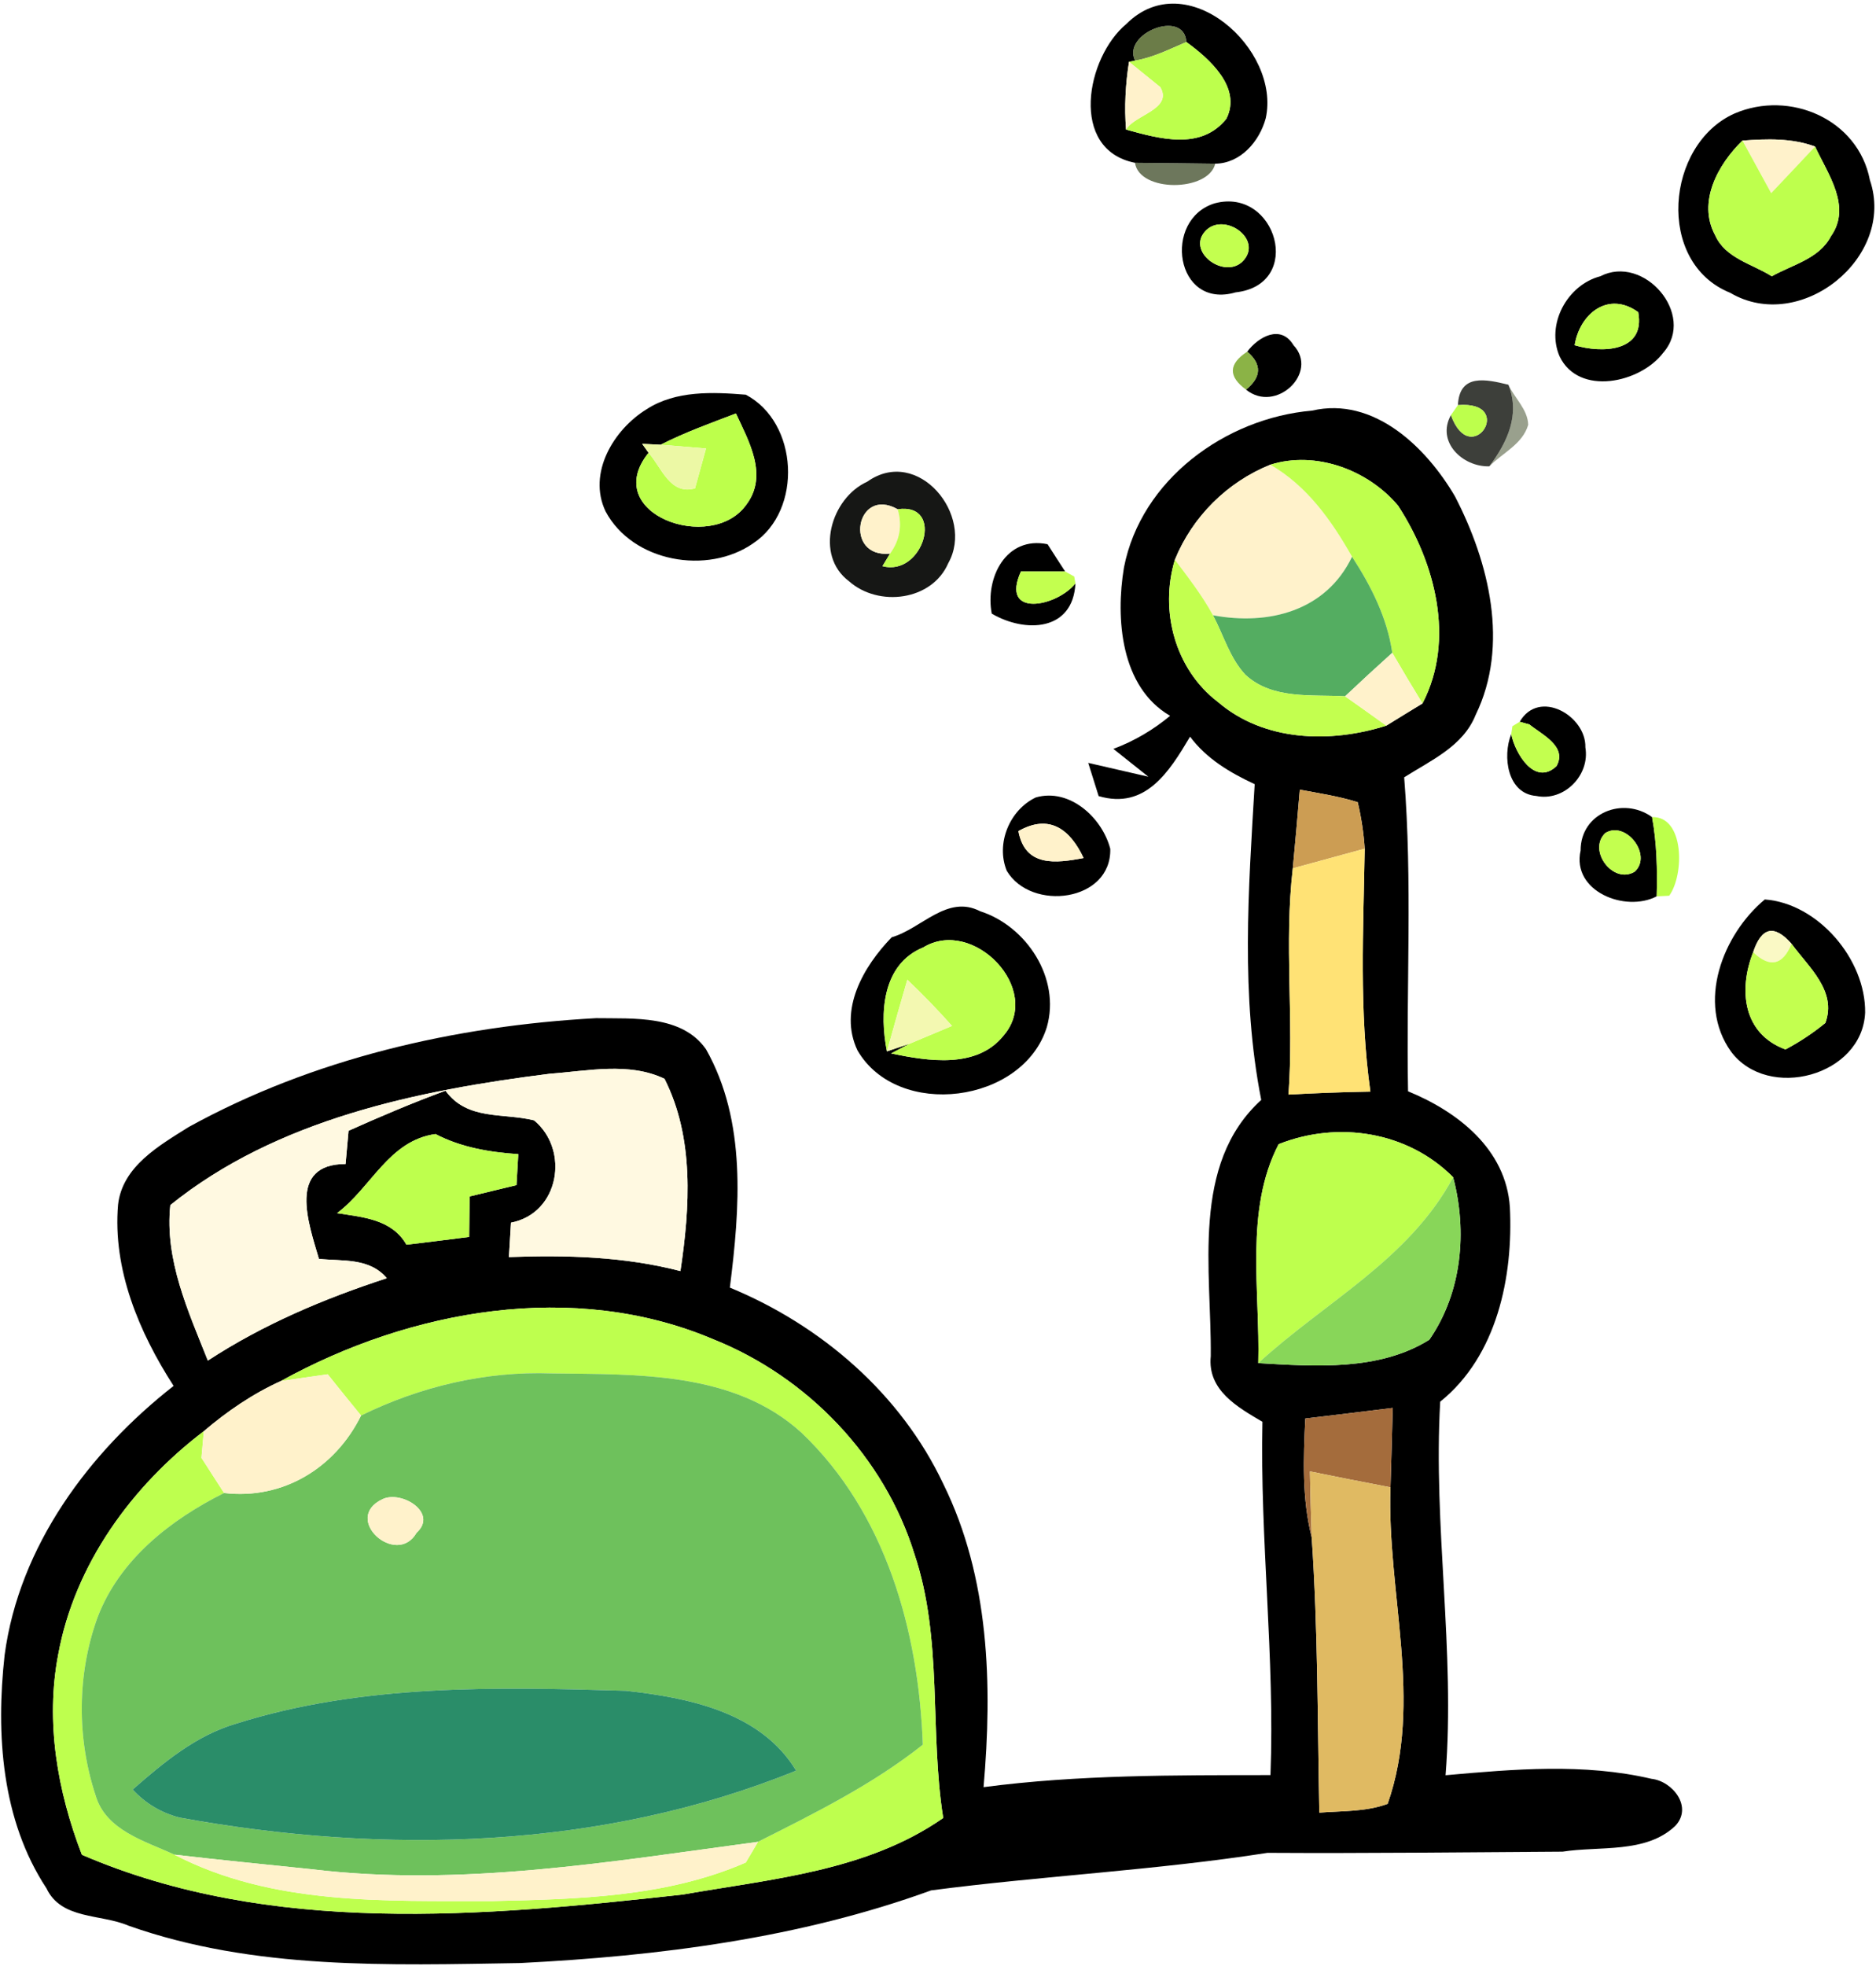 <?xml version="1.0" encoding="UTF-8" ?>
<!DOCTYPE svg PUBLIC "-//W3C//DTD SVG 1.1//EN" "http://www.w3.org/Graphics/SVG/1.1/DTD/svg11.dtd">
<svg width="126pt" height="132pt" viewBox="0 0 126 132" version="1.1" xmlns="http://www.w3.org/2000/svg">
<path fill="#000000" opacity="1.00" d=" M 75.65 1.61 C 79.68 -2.42 86.05 3.30 85.01 7.95 C 84.59 9.49 83.33 10.97 81.62 10.99 C 79.82 10.97 78.03 10.94 76.23 10.93 C 71.78 10.05 72.95 3.85 75.65 1.61 M 76.24 4.07 L 75.83 4.15 C 75.59 5.66 75.51 7.18 75.63 8.70 C 77.86 9.31 80.66 10.12 82.37 7.97 C 83.42 5.87 81.21 3.93 79.68 2.82 C 79.54 0.57 75.33 2.25 76.24 4.07 Z" />
<path fill="#465b1b" opacity="0.80" d=" M 76.24 4.07 C 75.33 2.25 79.54 0.57 79.68 2.82 C 78.56 3.30 77.45 3.86 76.24 4.07 Z" />
<path fill="#bdff4c" opacity="1.00" d=" M 76.24 4.07 C 77.45 3.86 78.56 3.30 79.68 2.82 C 81.21 3.93 83.42 5.87 82.37 7.97 C 80.66 10.12 77.86 9.31 75.63 8.70 C 76.17 7.72 78.79 7.34 77.93 5.85 C 77.41 5.43 76.36 4.58 75.83 4.15 L 76.24 4.07 Z" />
<path fill="#fff2cb" opacity="1.00" d=" M 75.63 8.70 C 75.51 7.18 75.59 5.66 75.83 4.15 C 76.36 4.58 77.41 5.43 77.93 5.85 C 78.79 7.34 76.17 7.72 75.63 8.70 Z" />
<path fill="#000000" opacity="1.00" d=" M 116.50 7.62 C 120.20 6.03 124.80 7.99 125.59 12.09 C 127.36 17.28 120.92 22.44 116.21 19.66 C 111.18 17.64 111.87 9.68 116.50 7.62 M 117.03 9.44 C 115.40 11.02 113.98 13.56 115.20 15.80 C 115.88 17.34 117.69 17.72 119.00 18.55 C 120.38 17.77 122.19 17.38 122.98 15.85 C 124.38 13.86 122.76 11.68 121.91 9.84 C 120.33 9.26 118.68 9.32 117.03 9.44 Z" />
<path fill="#fff2cb" opacity="1.00" d=" M 117.03 9.44 C 118.68 9.32 120.33 9.26 121.91 9.84 C 120.93 10.89 119.94 11.93 118.96 12.97 C 118.32 11.79 117.68 10.62 117.03 9.44 Z" />
<path fill="#beff4d" opacity="1.00" d=" M 115.20 15.80 C 113.98 13.56 115.40 11.02 117.03 9.44 C 117.68 10.62 118.32 11.79 118.96 12.97 C 119.94 11.93 120.93 10.89 121.91 9.84 C 122.76 11.68 124.38 13.86 122.98 15.85 C 122.19 17.38 120.38 17.77 119.00 18.55 C 117.69 17.72 115.88 17.34 115.20 15.80 Z" />
<path fill="#2a3811" opacity="0.68" d=" M 76.23 10.93 C 78.03 10.94 79.82 10.97 81.62 10.99 C 81.17 12.89 76.52 12.93 76.23 10.93 Z" />
<path fill="#000000" opacity="1.00" d=" M 81.59 13.65 C 85.73 12.55 87.62 19.11 82.99 19.63 C 78.92 20.81 78.07 14.72 81.59 13.65 M 81.03 15.44 C 79.57 16.84 82.23 18.81 83.48 17.53 C 84.85 16.09 82.30 14.26 81.03 15.44 Z" />
<path fill="#c3ff4f" opacity="1.00" d=" M 81.03 15.44 C 82.30 14.26 84.85 16.09 83.48 17.53 C 82.23 18.81 79.57 16.84 81.03 15.44 Z" />
<path fill="#000000" opacity="1.00" d=" M 107.48 18.55 C 110.41 17.04 113.93 21.12 111.72 23.67 C 110.18 25.72 106.04 26.62 104.75 23.93 C 103.82 21.78 105.26 19.13 107.48 18.55 M 105.76 23.18 C 107.55 23.72 110.53 23.66 110.03 20.96 C 108.03 19.51 106.10 21.05 105.76 23.18 Z" />
<path fill="#c3ff4f" opacity="1.00" d=" M 105.76 23.18 C 106.10 21.05 108.03 19.51 110.03 20.96 C 110.53 23.66 107.55 23.72 105.76 23.18 Z" />
<path fill="#000000" opacity="1.00" d=" M 83.77 23.61 C 84.51 22.62 86.02 21.75 86.88 23.18 C 88.60 25.02 85.69 27.79 83.69 26.16 C 84.73 25.31 84.76 24.46 83.77 23.61 Z" />
<path fill="#80ab34" opacity="0.91" d=" M 83.69 26.16 C 82.48 25.28 82.51 24.43 83.77 23.61 C 84.76 24.46 84.73 25.31 83.69 26.16 Z" />
<path fill="#070903" opacity="0.78" d=" M 97.92 27.20 C 98.02 25.05 99.82 25.47 101.31 25.83 C 102.12 27.84 101.23 29.71 100.03 31.31 C 98.24 31.36 96.45 29.67 97.45 27.87 C 98.80 31.61 101.88 26.88 97.92 27.20 Z" />
<path fill="#2b3911" opacity="0.48" d=" M 101.31 25.83 C 101.72 26.73 102.61 27.48 102.64 28.52 C 102.27 29.82 100.91 30.41 100.03 31.31 C 101.23 29.71 102.12 27.84 101.31 25.83 Z" />
<path fill="#000000" opacity="1.00" d=" M 43.44 27.47 C 45.39 26.21 47.88 26.32 50.09 26.50 C 53.63 28.36 53.93 34.25 50.60 36.47 C 47.52 38.63 42.48 37.74 40.67 34.33 C 39.45 31.76 41.22 28.83 43.44 27.47 M 44.37 29.86 L 43.13 29.80 L 43.56 30.40 C 40.26 34.49 47.79 37.19 50.13 33.88 C 51.61 31.91 50.30 29.65 49.43 27.76 C 47.73 28.41 46.00 29.03 44.37 29.86 Z" />
<path fill="#bdff4c" opacity="1.00" d=" M 97.92 27.20 C 101.88 26.88 98.80 31.61 97.45 27.87 L 97.92 27.20 Z" />
<path fill="#000000" opacity="1.00" d=" M 75.49 38.10 C 76.64 32.20 82.31 28.07 88.12 27.57 C 92.28 26.60 95.81 30.05 97.73 33.34 C 100.01 37.75 101.39 43.32 99.11 48.00 C 98.27 50.11 96.10 51.05 94.31 52.19 C 94.87 59.20 94.44 66.24 94.57 73.27 C 97.91 74.64 101.15 77.15 101.41 81.05 C 101.64 85.72 100.55 91.04 96.73 94.11 C 96.25 102.49 97.75 110.83 97.09 119.19 C 101.68 118.78 106.38 118.37 110.92 119.43 C 112.35 119.59 113.73 121.34 112.50 122.61 C 110.52 124.46 107.44 123.93 104.95 124.32 C 98.33 124.36 91.73 124.44 85.13 124.40 C 77.64 125.57 70.05 125.94 62.54 126.92 C 53.71 130.13 44.28 131.33 34.93 131.80 C 26.13 131.94 17.06 132.27 8.63 129.29 C 6.77 128.49 4.12 128.90 3.12 126.78 C 0.10 122.20 -0.28 116.43 0.31 111.12 C 1.29 103.80 5.97 97.51 11.66 93.05 C 9.34 89.45 7.56 85.23 7.93 80.88 C 8.22 78.31 10.70 76.91 12.67 75.67 C 21.02 71.07 30.56 68.88 40.03 68.36 C 42.54 68.40 45.80 68.13 47.42 70.45 C 50.16 75.30 49.69 81.13 49.02 86.45 C 55.15 88.98 60.49 93.57 63.35 99.62 C 66.46 105.91 66.66 113.13 66.06 119.99 C 72.45 119.15 78.90 119.19 85.33 119.18 C 85.63 111.26 84.62 103.38 84.79 95.46 C 83.11 94.47 81.09 93.34 81.32 91.06 C 81.38 85.32 79.95 78.18 84.71 73.85 C 83.33 66.85 83.85 59.72 84.27 52.65 C 82.62 51.88 81.04 50.95 79.93 49.46 C 78.54 51.80 76.94 54.38 73.79 53.45 C 73.61 52.89 73.27 51.78 73.09 51.22 C 74.10 51.45 76.12 51.92 77.13 52.15 L 74.78 50.28 C 76.17 49.76 77.45 49.01 78.59 48.06 C 75.26 46.13 74.92 41.52 75.49 38.10 M 78.91 37.58 C 77.87 41.00 78.92 44.94 81.80 47.13 C 84.91 49.80 89.36 49.91 93.11 48.72 C 93.92 48.22 94.73 47.72 95.54 47.23 C 97.76 42.96 96.39 37.77 93.90 33.95 C 91.88 31.55 88.38 30.24 85.32 31.20 C 82.42 32.37 80.09 34.69 78.91 37.58 M 87.30 53.02 C 87.15 54.78 87.00 56.54 86.83 58.30 C 86.24 63.35 86.91 68.43 86.54 73.49 C 88.37 73.39 90.21 73.32 92.04 73.29 C 91.28 67.89 91.57 62.41 91.66 56.98 C 91.59 55.92 91.43 54.88 91.19 53.86 C 89.92 53.46 88.60 53.26 87.30 53.02 M 11.44 80.91 C 11.05 84.58 12.64 88.03 13.96 91.35 C 17.68 88.92 21.77 87.19 25.98 85.82 C 24.81 84.43 23.02 84.69 21.42 84.52 C 20.71 82.11 19.30 78.16 23.21 78.15 C 23.26 77.59 23.36 76.48 23.41 75.92 C 25.55 74.96 27.72 74.04 29.92 73.23 C 31.40 75.25 33.78 74.70 35.87 75.22 C 38.27 77.20 37.58 81.46 34.32 82.09 C 34.29 82.67 34.22 83.82 34.18 84.40 C 38.04 84.26 41.94 84.36 45.70 85.34 C 46.34 81.07 46.64 76.40 44.63 72.43 C 42.24 71.29 39.46 71.91 36.93 72.09 C 28.03 73.21 18.57 75.16 11.44 80.91 M 22.64 81.45 C 24.39 81.73 26.31 81.85 27.30 83.57 C 28.71 83.40 30.11 83.23 31.51 83.05 C 31.52 82.37 31.53 81.01 31.54 80.33 C 32.33 80.14 33.90 79.76 34.69 79.57 C 34.72 79.05 34.78 78.01 34.81 77.49 C 32.89 77.36 30.97 77.04 29.25 76.14 C 26.11 76.58 24.95 79.72 22.64 81.45 M 85.88 76.82 C 83.58 81.24 84.64 86.67 84.51 91.52 C 88.34 91.74 92.62 92.06 96.00 89.95 C 98.19 86.78 98.56 82.70 97.60 79.04 C 94.54 75.96 89.86 75.24 85.88 76.82 M 18.87 92.72 C 16.99 93.57 15.26 94.75 13.69 96.09 C 8.85 99.77 5.02 105.03 3.91 111.08 C 3.04 115.62 3.86 120.27 5.50 124.53 C 18.17 129.99 32.50 128.68 45.86 127.20 C 51.83 126.15 58.23 125.63 63.35 122.06 C 62.42 116.19 63.34 110.07 61.42 104.35 C 59.40 97.82 54.24 92.45 47.91 89.92 C 38.53 85.94 27.57 87.92 18.87 92.72 M 87.67 95.24 C 87.54 97.91 87.44 100.62 88.10 103.23 C 88.52 109.38 88.49 115.54 88.61 121.70 C 90.15 121.58 91.74 121.65 93.20 121.11 C 95.61 114.24 93.14 106.92 93.39 99.86 C 93.45 98.08 93.49 96.31 93.54 94.53 C 91.58 94.77 89.63 95.01 87.67 95.24 Z" />
<path fill="#bdff4b" opacity="1.00" d=" M 44.37 29.86 C 46.00 29.03 47.73 28.41 49.43 27.76 C 50.30 29.65 51.61 31.91 50.13 33.88 C 47.79 37.19 40.26 34.49 43.56 30.40 C 44.44 31.39 45.00 33.26 46.68 32.79 C 46.86 32.12 47.23 30.78 47.42 30.11 C 46.66 30.05 45.13 29.92 44.37 29.86 Z" />
<path fill="#ecf8a5" opacity="1.00" d=" M 43.13 29.80 L 44.37 29.86 C 45.13 29.92 46.66 30.05 47.42 30.11 C 47.23 30.78 46.86 32.12 46.68 32.79 C 45.00 33.26 44.44 31.39 43.56 30.40 L 43.13 29.80 Z" />
<path fill="#fff2cb" opacity="1.00" d=" M 78.91 37.58 C 80.09 34.69 82.42 32.37 85.32 31.20 C 87.79 32.62 89.44 34.96 90.81 37.38 C 89.06 41.03 85.20 42.01 81.47 41.31 C 80.75 39.99 79.82 38.79 78.91 37.58 Z" />
<path fill="#bfff4d" opacity="1.00" d=" M 85.32 31.20 C 88.38 30.24 91.88 31.55 93.90 33.95 C 96.39 37.77 97.76 42.96 95.54 47.23 C 94.85 46.10 94.17 44.97 93.51 43.83 C 93.17 41.48 92.09 39.35 90.81 37.38 C 89.44 34.96 87.79 32.62 85.32 31.20 Z" />
<path fill="#030402" opacity="0.92" d=" M 58.25 32.34 C 61.65 29.92 65.49 34.61 63.69 37.81 C 62.60 40.34 59.01 40.78 57.03 39.03 C 54.68 37.28 55.81 33.44 58.25 32.34 M 59.78 37.17 L 59.27 38.01 C 62.01 38.75 63.51 33.73 60.29 34.19 C 57.48 32.61 56.64 37.49 59.78 37.17 Z" />
<path fill="#fff2cb" opacity="1.00" d=" M 59.78 37.17 C 56.64 37.49 57.48 32.61 60.29 34.19 C 60.61 35.27 60.44 36.26 59.78 37.17 Z" />
<path fill="#bfff4d" opacity="1.00" d=" M 60.29 34.19 C 63.51 33.73 62.01 38.75 59.27 38.01 L 59.78 37.17 C 60.44 36.26 60.61 35.27 60.29 34.19 Z" />
<path fill="#000000" opacity="1.00" d=" M 66.61 41.20 C 66.15 38.80 67.57 35.96 70.36 36.54 C 70.65 37.00 71.24 37.91 71.54 38.37 C 70.80 38.37 69.31 38.37 68.57 38.37 C 67.15 41.50 70.97 40.75 72.23 39.17 C 72.07 42.40 68.85 42.51 66.61 41.20 Z" />
<path fill="#c3ff4f" opacity="1.00" d=" M 68.57 38.37 C 69.31 38.37 70.80 38.37 71.54 38.37 L 72.15 38.71 L 72.23 39.17 C 70.97 40.75 67.15 41.50 68.57 38.37 Z" />
<path fill="#54ad61" opacity="1.00" d=" M 90.81 37.38 C 92.09 39.35 93.17 41.48 93.51 43.83 C 92.44 44.79 91.39 45.76 90.34 46.75 C 88.08 46.62 85.47 46.98 83.65 45.31 C 82.60 44.19 82.18 42.65 81.47 41.31 C 85.20 42.01 89.06 41.03 90.81 37.38 Z" />
<path fill="#c3ff4f" opacity="1.00" d=" M 78.91 37.58 C 79.82 38.79 80.75 39.99 81.47 41.31 C 82.18 42.65 82.60 44.19 83.65 45.31 C 85.47 46.98 88.08 46.62 90.34 46.75 C 91.27 47.40 92.19 48.06 93.11 48.72 C 89.36 49.91 84.91 49.80 81.80 47.13 C 78.92 44.94 77.87 41.00 78.91 37.58 Z" />
<path fill="#fff2cb" opacity="1.00" d=" M 93.51 43.83 C 94.17 44.97 94.85 46.10 95.54 47.23 C 94.73 47.72 93.92 48.22 93.11 48.72 C 92.19 48.06 91.27 47.40 90.34 46.75 C 91.39 45.76 92.44 44.79 93.51 43.83 Z" />
<path fill="#000000" opacity="1.00" d=" M 102.07 48.46 C 103.37 46.22 106.54 48.06 106.48 50.18 C 106.80 52.05 105.05 53.83 103.18 53.44 C 101.24 53.29 100.90 50.78 101.50 49.29 C 101.76 50.58 103.08 52.81 104.54 51.44 C 105.29 50.11 103.54 49.31 102.72 48.64 L 102.07 48.46 Z" />
<path fill="#c3ff4f" opacity="1.00" d=" M 101.58 48.76 L 102.07 48.46 L 102.72 48.64 C 103.54 49.31 105.29 50.11 104.54 51.44 C 103.08 52.81 101.76 50.58 101.50 49.29 L 101.58 48.76 Z" />
<path fill="#000000" opacity="1.00" d=" M 69.57 53.54 C 71.84 52.89 74.03 54.90 74.57 56.99 C 74.66 60.55 69.26 61.22 67.62 58.47 C 66.87 56.65 67.80 54.38 69.57 53.54 M 68.40 55.80 C 68.85 58.23 70.91 57.96 72.78 57.61 C 71.88 55.70 70.50 54.61 68.40 55.80 Z" />
<path fill="#cc9d53" opacity="1.00" d=" M 87.30 53.02 C 88.60 53.26 89.92 53.46 91.19 53.86 C 91.43 54.88 91.59 55.92 91.66 56.98 C 90.05 57.42 88.44 57.86 86.83 58.30 C 87.00 56.54 87.15 54.78 87.30 53.02 Z" />
<path fill="#000000" opacity="1.00" d=" M 106.16 57.10 C 106.16 54.57 109.02 53.46 110.96 54.86 C 111.28 56.61 111.32 58.40 111.27 60.18 C 109.17 61.28 105.54 59.85 106.16 57.10 M 107.82 55.93 C 106.60 57.09 108.36 59.42 109.80 58.52 C 111.00 57.41 109.20 55.07 107.82 55.93 Z" />
<path fill="#fff2cb" opacity="1.00" d=" M 68.40 55.80 C 70.50 54.61 71.88 55.70 72.78 57.61 C 70.91 57.96 68.85 58.23 68.40 55.80 Z" />
<path fill="#bdff4b" opacity="1.00" d=" M 110.96 54.86 C 113.13 54.79 113.14 58.72 112.11 60.14 C 111.90 60.15 111.48 60.17 111.27 60.18 C 111.32 58.40 111.28 56.61 110.96 54.86 Z" />
<path fill="#c3ff4f" opacity="1.00" d=" M 107.82 55.93 C 109.20 55.07 111.00 57.41 109.80 58.52 C 108.36 59.42 106.60 57.09 107.82 55.93 Z" />
<path fill="#ffe275" opacity="1.00" d=" M 86.83 58.30 C 88.44 57.86 90.05 57.42 91.66 56.98 C 91.57 62.41 91.28 67.89 92.04 73.29 C 90.21 73.32 88.37 73.39 86.54 73.49 C 86.91 68.43 86.24 63.35 86.83 58.30 Z" />
<path fill="#000000" opacity="1.00" d=" M 118.53 60.39 C 122.10 60.65 125.31 64.40 125.27 67.98 C 125.09 72.25 118.74 73.94 116.26 70.60 C 113.93 67.34 115.70 62.75 118.53 60.39 M 117.75 63.93 C 116.75 66.46 117.06 69.41 119.92 70.46 C 120.88 69.95 121.77 69.36 122.60 68.68 C 123.39 66.53 121.46 64.92 120.33 63.37 C 119.17 62.05 118.31 62.24 117.75 63.93 Z" />
<path fill="#000000" opacity="1.00" d=" M 59.89 62.93 C 61.90 62.35 63.61 60.04 65.83 61.18 C 68.95 62.18 71.25 65.69 70.31 68.96 C 68.72 74.09 60.29 75.18 57.59 70.52 C 56.30 67.79 58.00 64.88 59.89 62.93 M 59.57 70.59 L 61.08 70.08 L 59.85 70.73 C 62.32 71.24 65.61 71.78 67.41 69.52 C 70.07 66.42 65.36 61.56 62.01 63.61 C 59.23 64.74 59.07 68.07 59.57 70.59 Z" />
<path fill="#faf9c5" opacity="1.00" d=" M 117.75 63.93 C 118.31 62.24 119.17 62.05 120.33 63.37 C 119.73 64.82 118.87 65.00 117.75 63.93 Z" />
<path fill="#beff4d" opacity="1.00" d=" M 59.57 70.59 C 59.07 68.07 59.23 64.74 62.01 63.61 C 65.36 61.56 70.07 66.42 67.41 69.52 C 65.61 71.78 62.32 71.24 59.85 70.73 L 61.08 70.08 C 61.80 69.78 63.22 69.18 63.94 68.88 C 62.98 67.80 61.98 66.77 60.94 65.78 C 60.47 67.38 60.02 68.98 59.57 70.59 Z" />
<path fill="#c3ff4f" opacity="1.00" d=" M 119.92 70.46 C 117.06 69.41 116.75 66.46 117.75 63.93 C 118.87 65.00 119.73 64.82 120.33 63.37 C 121.46 64.92 123.39 66.53 122.60 68.68 C 121.77 69.36 120.88 69.95 119.92 70.46 Z" />
<path fill="#f3f8b1" opacity="1.00" d=" M 59.57 70.59 C 60.02 68.98 60.47 67.38 60.94 65.78 C 61.98 66.77 62.98 67.80 63.94 68.88 C 63.22 69.18 61.80 69.78 61.08 70.08 L 59.57 70.59 Z" />
<path fill="#fff9e1" opacity="1.00" d=" M 11.44 80.91 C 18.57 75.16 28.03 73.21 36.93 72.09 C 39.46 71.91 42.24 71.29 44.63 72.43 C 46.64 76.40 46.34 81.07 45.70 85.34 C 41.94 84.36 38.04 84.26 34.18 84.40 C 34.22 83.82 34.29 82.67 34.32 82.09 C 37.58 81.46 38.27 77.20 35.87 75.22 C 33.78 74.70 31.40 75.25 29.92 73.23 C 27.72 74.04 25.55 74.96 23.41 75.92 C 23.36 76.48 23.26 77.59 23.21 78.15 C 19.30 78.16 20.71 82.11 21.42 84.52 C 23.02 84.69 24.81 84.43 25.98 85.82 C 21.77 87.19 17.68 88.92 13.96 91.35 C 12.64 88.03 11.05 84.58 11.44 80.91 Z" />
<path fill="#beff4d" opacity="1.00" d=" M 22.64 81.45 C 24.95 79.72 26.11 76.58 29.25 76.14 C 30.97 77.04 32.89 77.36 34.81 77.49 C 34.78 78.01 34.72 79.05 34.69 79.57 C 33.90 79.76 32.33 80.14 31.54 80.33 C 31.53 81.01 31.52 82.37 31.51 83.05 C 30.11 83.23 28.71 83.40 27.30 83.57 C 26.31 81.85 24.39 81.73 22.64 81.45 Z" />
<path fill="#beff4d" opacity="1.00" d=" M 85.88 76.82 C 89.86 75.24 94.54 75.96 97.60 79.04 C 94.63 84.58 88.97 87.42 84.51 91.52 C 84.64 86.67 83.58 81.24 85.88 76.82 Z" />
<path fill="#88d659" opacity="1.00" d=" M 84.51 91.52 C 88.97 87.42 94.63 84.58 97.60 79.04 C 98.56 82.70 98.19 86.78 96.00 89.95 C 92.62 92.06 88.34 91.74 84.51 91.52 Z" />
<path fill="#beff4e" opacity="1.00" d=" M 18.87 92.72 C 27.57 87.92 38.53 85.94 47.91 89.92 C 54.24 92.45 59.40 97.82 61.42 104.35 C 63.34 110.07 62.42 116.19 63.35 122.06 C 58.23 125.63 51.83 126.15 45.86 127.20 C 32.50 128.68 18.17 129.99 5.50 124.53 C 3.86 120.27 3.04 115.62 3.91 111.08 C 5.02 105.03 8.85 99.77 13.69 96.09 C 13.65 96.54 13.57 97.43 13.53 97.88 C 13.91 98.47 14.67 99.65 15.05 100.24 C 11.45 102.04 8.04 104.70 6.56 108.57 C 5.17 112.38 5.15 116.70 6.42 120.54 C 7.11 122.90 9.73 123.60 11.71 124.52 C 18.28 127.94 25.85 127.62 33.05 127.64 C 38.79 127.51 44.74 127.38 50.09 125.05 C 50.30 124.70 50.71 124.01 50.91 123.66 C 54.74 121.73 58.60 119.82 61.98 117.14 C 61.71 109.53 59.50 101.58 53.83 96.19 C 49.30 92.06 42.77 92.29 37.05 92.21 C 32.61 92.05 28.22 93.09 24.25 95.04 C 23.50 94.12 22.75 93.20 22.01 92.27 C 21.23 92.38 19.66 92.61 18.87 92.72 Z" />
<path fill="#6ec15c" opacity="1.00" d=" M 24.25 95.04 C 28.22 93.09 32.61 92.05 37.05 92.21 C 42.77 92.29 49.30 92.06 53.83 96.19 C 59.50 101.58 61.71 109.53 61.98 117.14 C 58.60 119.82 54.74 121.73 50.91 123.66 C 41.00 124.99 30.95 126.71 20.93 125.50 C 17.85 125.18 14.78 124.88 11.71 124.52 C 9.73 123.60 7.11 122.90 6.42 120.54 C 5.15 116.70 5.17 112.38 6.56 108.57 C 8.04 104.70 11.45 102.04 15.05 100.24 C 19.01 100.71 22.52 98.55 24.25 95.04 M 25.70 100.65 C 22.92 101.95 26.63 105.26 27.98 102.91 C 29.45 101.57 26.97 100.05 25.70 100.65 M 15.85 115.73 C 13.16 116.52 10.98 118.34 8.91 120.15 C 9.78 121.09 10.83 121.71 12.05 122.03 C 25.81 124.54 40.38 124.20 53.47 118.88 C 51.10 114.96 46.25 113.98 42.03 113.52 C 33.28 113.26 24.30 113.06 15.85 115.73 Z" />
<path fill="#fff2cb" opacity="1.00" d=" M 13.69 96.09 C 15.26 94.75 16.99 93.57 18.87 92.72 C 19.66 92.61 21.23 92.38 22.01 92.27 C 22.75 93.20 23.50 94.12 24.25 95.04 C 22.52 98.55 19.01 100.71 15.05 100.24 C 14.67 99.65 13.91 98.47 13.53 97.88 C 13.57 97.43 13.65 96.54 13.69 96.09 Z" />
<path fill="#a46c3c" opacity="1.00" d=" M 87.67 95.24 C 89.63 95.01 91.58 94.77 93.54 94.53 C 93.49 96.31 93.45 98.08 93.39 99.86 C 91.58 99.51 89.78 99.16 87.98 98.79 C 88.01 100.27 88.05 101.75 88.10 103.23 C 87.44 100.62 87.54 97.91 87.67 95.24 Z" />
<path fill="#e0ba62" opacity="1.00" d=" M 87.98 98.79 C 89.78 99.16 91.58 99.51 93.39 99.86 C 93.14 106.92 95.61 114.24 93.20 121.11 C 91.74 121.65 90.15 121.58 88.61 121.70 C 88.49 115.54 88.52 109.38 88.10 103.23 C 88.05 101.75 88.01 100.27 87.98 98.79 Z" />
<path fill="#fff2cb" opacity="1.00" d=" M 25.70 100.65 C 26.97 100.05 29.45 101.57 27.98 102.91 C 26.63 105.26 22.92 101.95 25.70 100.65 Z" />
<path fill="#2a8d69" opacity="1.00" d=" M 15.85 115.73 C 24.30 113.06 33.28 113.26 42.03 113.52 C 46.25 113.98 51.10 114.96 53.47 118.88 C 40.38 124.20 25.81 124.54 12.05 122.03 C 10.83 121.71 9.78 121.09 8.91 120.15 C 10.98 118.34 13.16 116.52 15.85 115.73 Z" />
<path fill="#fff2cb" opacity="1.00" d=" M 11.71 124.52 C 14.78 124.88 17.85 125.18 20.93 125.50 C 30.95 126.71 41.00 124.99 50.91 123.66 C 50.71 124.01 50.30 124.70 50.09 125.05 C 44.74 127.38 38.79 127.51 33.05 127.64 C 25.85 127.62 18.28 127.94 11.71 124.52 Z" />
</svg>
